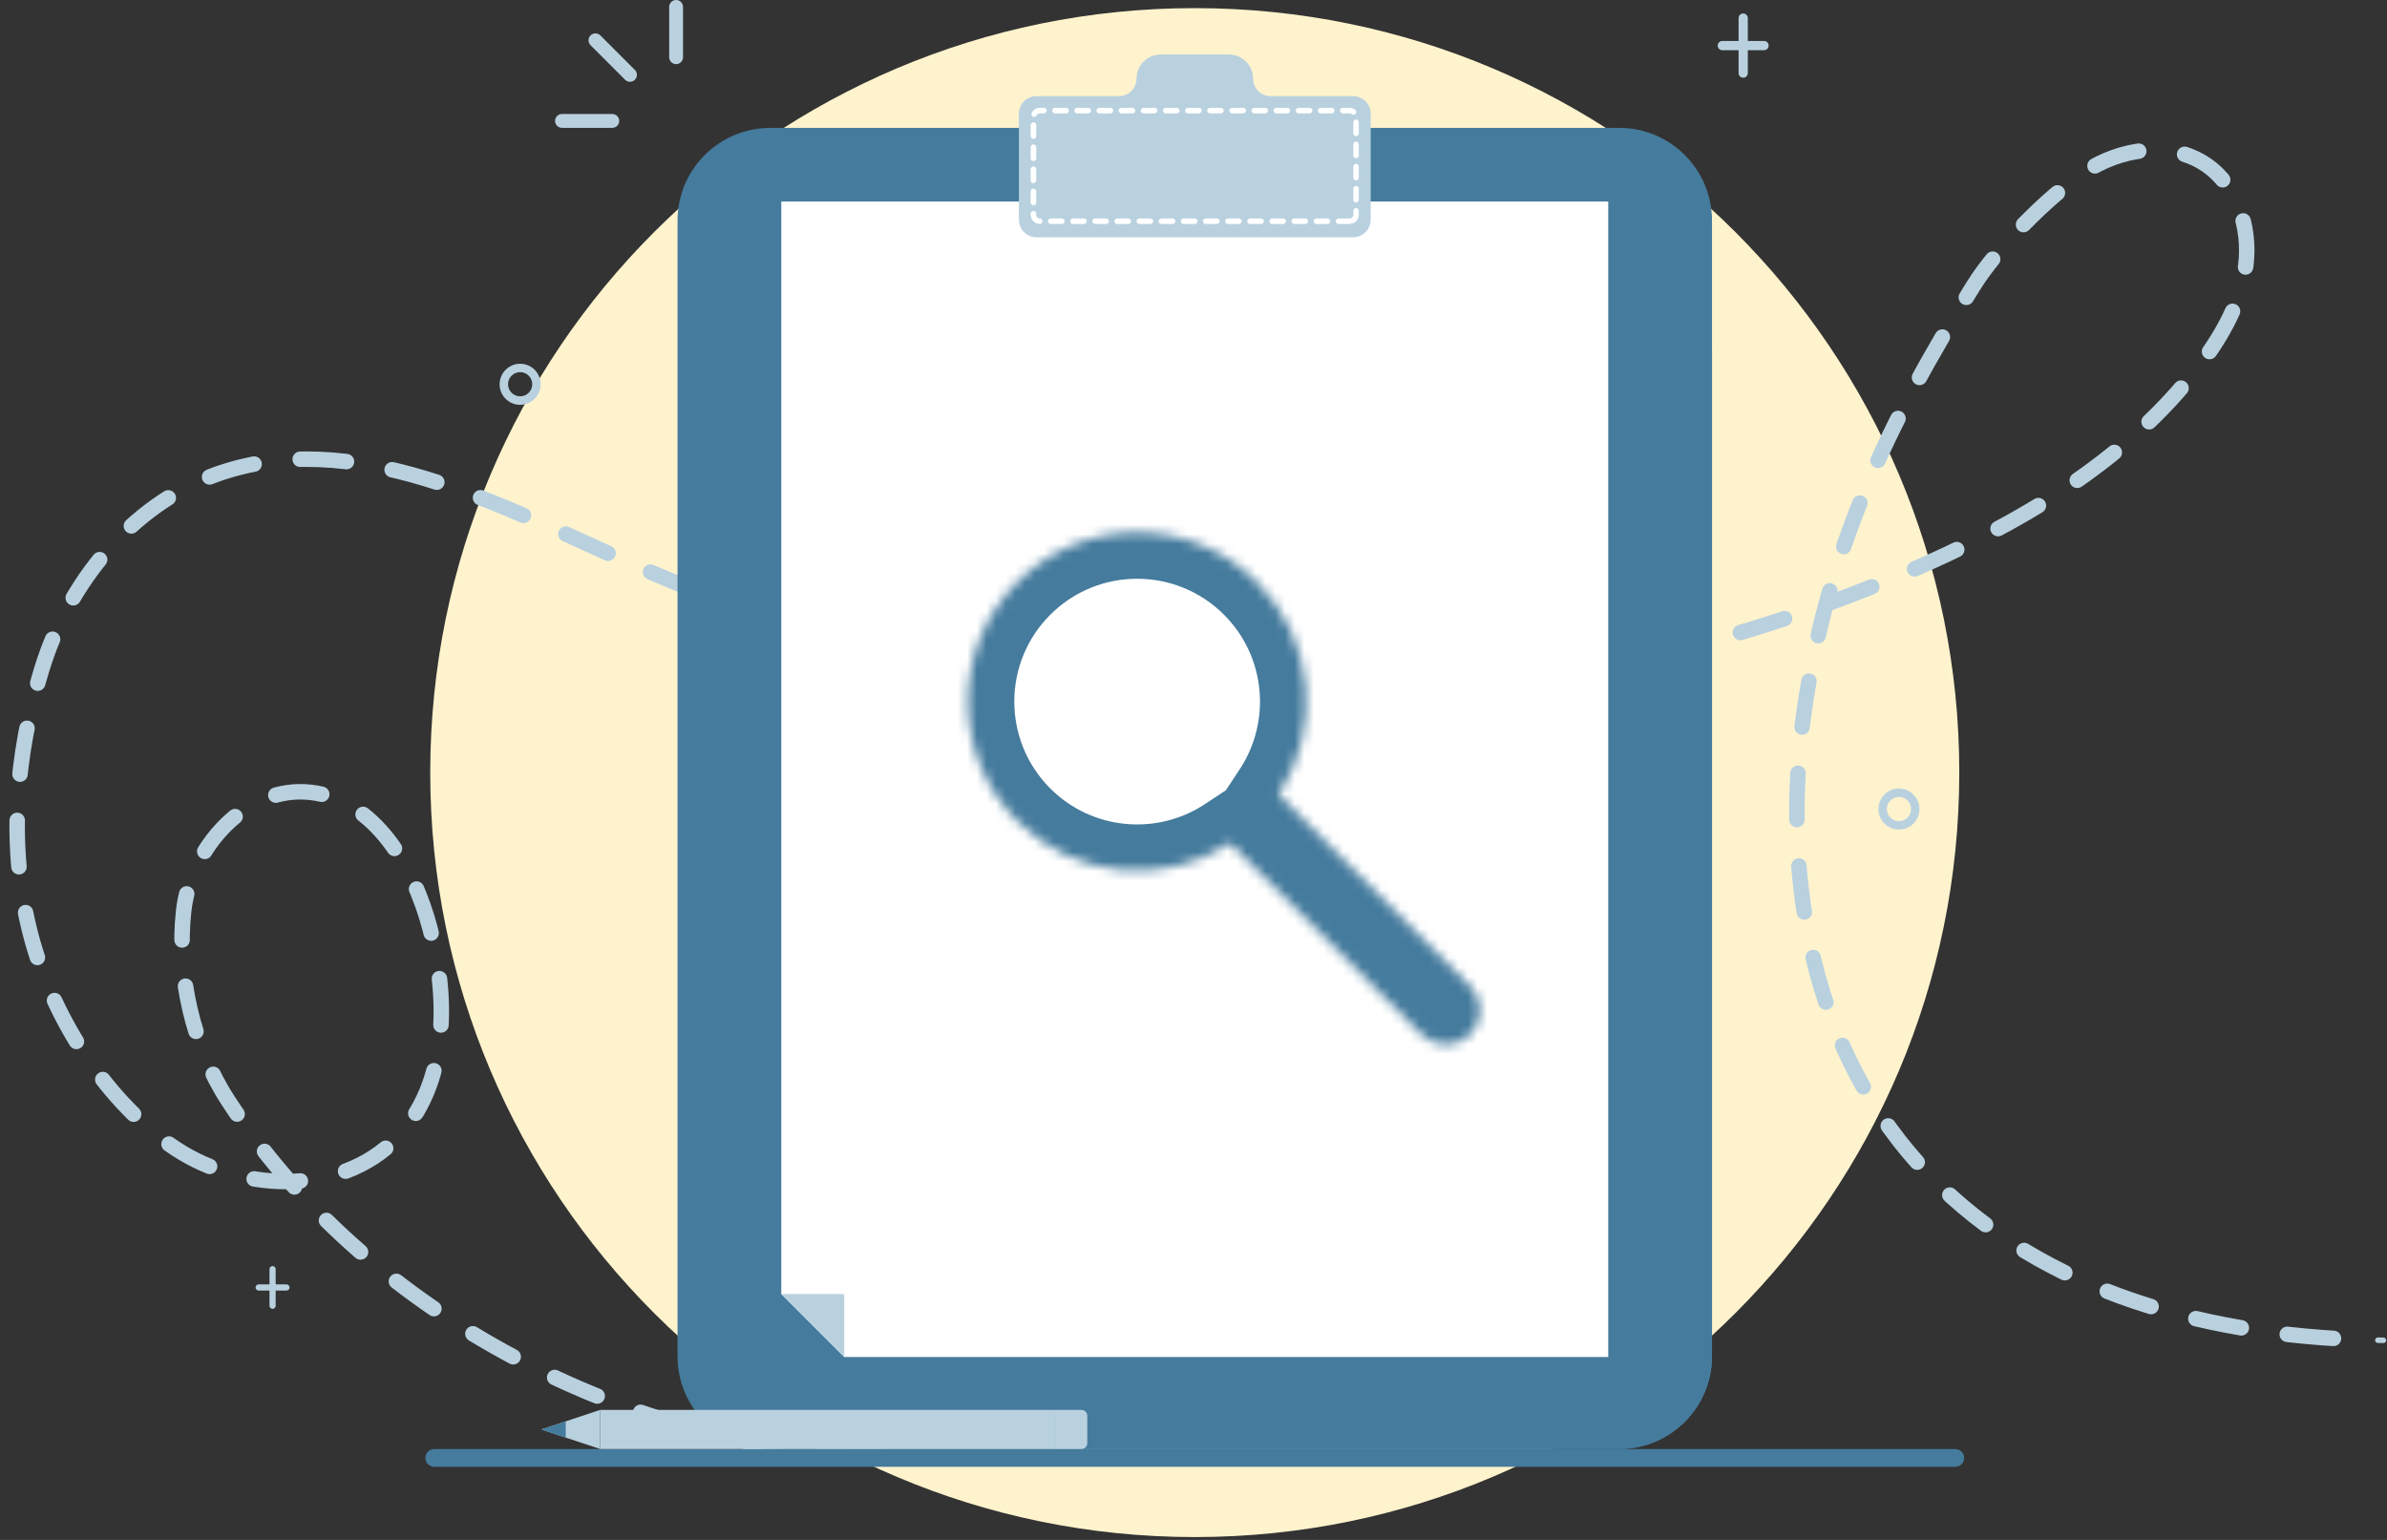 <svg width="248" height="160" viewBox="0 0 248 160" fill="none" xmlns="http://www.w3.org/2000/svg">
<rect x="0" y="0" width="248" height="160" fill="#333333" stroke="none"/>
<path d="M124.131 159.705C167.999 159.705 203.562 124.143 203.562 80.275C203.562 36.406 167.999 0.844 124.131 0.844C80.263 0.844 44.7 36.406 44.7 80.275C44.7 124.143 80.263 159.705 124.131 159.705Z" fill="#FFF3CD"/>
<path d="M92.392 151.617C92.204 151.611 92.009 151.599 91.821 151.594" stroke="#B9D1DF" stroke-width="0.572" stroke-linecap="round" stroke-linejoin="round"/>
<path d="M90.112 151.502C64.054 149.855 37.876 136.195 23.69 114.338C20.043 108.72 18.352 101.341 19.077 94.682C19.803 88.023 25.605 81.582 32.263 82.325C38.911 83.062 42.986 90.029 44.684 96.494C46.633 103.919 46.558 112.709 41.231 118.236C35.276 124.415 24.604 123.906 17.62 118.916C10.635 113.927 5.343 105.399 3.182 97.094C0.827 88.023 1.599 78.507 4.337 69.55C7.074 60.594 13.573 52.506 22.387 49.322C36.63 44.184 51.765 52.426 65.603 58.576C107.076 77.02 156.225 77.375 197.955 59.531C209.518 54.587 220.829 48.048 228.46 38.051C230.832 34.942 232.861 31.409 233.335 27.523C233.81 23.636 232.461 19.349 229.237 17.137C225.505 14.571 220.224 15.405 216.474 17.949C212.725 20.487 207.483 25.785 205.077 29.626C196.155 43.852 189.77 57.37 187.433 73.997C185.204 89.881 187.633 107.977 199.39 120.974C210.844 133.64 228.008 138.756 246.196 139.23" stroke="#B9D1DF" stroke-width="1.607" stroke-linecap="round" stroke-linejoin="round" stroke-dasharray="4.82 4.82"/>
<path d="M247.053 139.25C247.241 139.256 247.436 139.256 247.624 139.261" stroke="#B9D1DF" stroke-width="0.572" stroke-linecap="round" stroke-linejoin="round"/>
<path d="M197.292 86.194C196.115 86.194 195.16 85.239 195.16 84.062C195.16 82.884 196.115 81.93 197.292 81.93C198.47 81.93 199.424 82.884 199.424 84.062C199.424 85.239 198.47 86.194 197.292 86.194ZM197.292 82.804C196.601 82.804 196.035 83.37 196.035 84.062C196.035 84.753 196.601 85.319 197.292 85.319C197.984 85.319 198.55 84.753 198.55 84.062C198.55 83.37 197.989 82.804 197.292 82.804Z" fill="#B9D1DF"/>
<path d="M54.04 42.061C52.863 42.061 51.908 41.106 51.908 39.929C51.908 38.751 52.863 37.797 54.04 37.797C55.218 37.797 56.172 38.751 56.172 39.929C56.178 41.1 55.218 42.061 54.04 42.061ZM54.04 38.666C53.349 38.666 52.783 39.231 52.783 39.923C52.783 40.615 53.349 41.181 54.04 41.181C54.732 41.181 55.298 40.615 55.298 39.923C55.303 39.231 54.737 38.666 54.04 38.666Z" fill="#B9D1DF"/>
<path d="M29.765 133.45H28.639V131.867C28.639 131.69 28.497 131.547 28.319 131.547C28.142 131.547 27.999 131.69 27.999 131.867V133.45H26.873C26.696 133.45 26.553 133.593 26.553 133.77C26.553 133.947 26.696 134.09 26.873 134.09H27.999V135.674C27.999 135.851 28.142 135.994 28.319 135.994C28.497 135.994 28.639 135.851 28.639 135.674V134.09H29.765C29.943 134.09 30.085 133.947 30.085 133.77C30.08 133.593 29.937 133.45 29.765 133.45Z" fill="#B9D1DF"/>
<path d="M183.277 4.256H181.591V1.879C181.591 1.616 181.379 1.398 181.111 1.398C180.848 1.398 180.631 1.61 180.631 1.879V4.256H178.944C178.682 4.256 178.464 4.468 178.464 4.736C178.464 5.005 178.676 5.217 178.944 5.217H180.631V7.594C180.631 7.857 180.842 8.074 181.111 8.074C181.374 8.074 181.591 7.863 181.591 7.594V5.217H183.277C183.54 5.217 183.757 5.005 183.757 4.736C183.757 4.468 183.546 4.256 183.277 4.256Z" fill="#B9D1DF"/>
<path d="M63.614 13.284H58.39C57.995 13.284 57.669 12.964 57.669 12.564C57.669 12.169 57.989 11.844 58.39 11.844H63.614C64.008 11.844 64.334 12.164 64.334 12.564C64.334 12.964 64.014 13.284 63.614 13.284Z" fill="#B9D1DF"/>
<path d="M70.244 6.664C69.85 6.664 69.524 6.344 69.524 5.944V0.72C69.524 0.326 69.844 0 70.244 0C70.638 0 70.964 0.32 70.964 0.72V5.944C70.964 6.344 70.638 6.664 70.244 6.664Z" fill="#B9D1DF"/>
<path d="M65.454 8.497C65.271 8.497 65.088 8.429 64.945 8.286L61.356 4.696C61.076 4.416 61.076 3.959 61.356 3.679C61.636 3.399 62.093 3.399 62.373 3.679L65.963 7.268C66.243 7.548 66.243 8.006 65.963 8.286C65.82 8.429 65.637 8.497 65.454 8.497Z" fill="#B9D1DF"/>
<path d="M203.145 152.403H45.117C44.609 152.403 44.197 151.991 44.197 151.483C44.197 150.974 44.609 150.562 45.117 150.562H203.15C203.659 150.562 204.071 150.974 204.071 151.483C204.071 151.991 203.653 152.403 203.145 152.403Z" fill="#457B9D"/>
<path d="M177.87 22.931V140.914C177.87 146.241 173.554 150.557 168.227 150.557H80.029C79.972 150.557 79.914 150.557 79.857 150.557C75.902 150.488 72.53 148.036 71.112 144.578C70.649 143.447 70.392 142.212 70.392 140.914V22.931C70.392 17.604 74.707 13.289 80.034 13.289H168.239C173.554 13.289 177.87 17.61 177.87 22.931Z" fill="#457B9D"/>
<path d="M177.87 36.359V140.916C177.87 146.243 173.554 150.559 168.227 150.559H91.226C176.681 146.632 177.87 36.359 177.87 36.359Z" fill="#457B9D"/>
<path d="M81.172 20.938V134.451L87.711 140.995H167.09V20.938H81.172Z" fill="white"/>
<path d="M87.711 140.998L81.172 134.453H87.711V140.998Z" fill="#B9D1DF"/>
<path d="M140.581 9.985H132.007C131.001 9.985 130.19 9.173 130.19 8.168C130.19 6.79 129.064 5.664 127.686 5.664H120.581C119.204 5.664 118.078 6.79 118.078 8.168C118.078 9.173 117.266 9.985 116.26 9.985H107.687C106.675 9.985 105.858 10.803 105.858 11.814V22.828C105.858 23.52 106.247 24.131 106.812 24.434C107.07 24.577 107.367 24.657 107.687 24.657H140.581C141.592 24.657 142.41 23.834 142.41 22.823V11.814C142.41 10.803 141.592 9.985 140.581 9.985Z" fill="#B9D1DF"/>
<path d="M140.221 22.986H108.041C107.675 22.986 107.373 22.683 107.373 22.318V12.161C107.373 11.795 107.675 11.492 108.041 11.492H140.221C140.586 11.492 140.889 11.795 140.889 12.161V22.318C140.889 22.683 140.586 22.986 140.221 22.986Z" stroke="white" stroke-width="0.572" stroke-linecap="round" stroke-linejoin="round" stroke-dasharray="1.15 1.15"/>
<path d="M109.624 146.492H62.35V150.556H109.624V146.492Z" fill="#B9D1DF"/>
<path d="M112.356 150.556H109.619V146.492H112.356C112.694 146.492 112.962 146.761 112.962 147.098V149.95C112.968 150.282 112.694 150.556 112.356 150.556Z" fill="#B9D1DF"/>
<path d="M62.35 146.492V150.556L58.778 149.367L56.252 148.527L58.778 147.681L62.35 146.492Z" fill="#B9D1DF"/>
<path d="M58.778 147.68V149.366L56.252 148.526L58.778 147.68Z" fill="#457B9D"/>
<mask id="path-23-inside-1_1572_168030" fill="white">
<path d="M132.844 82.557C137.338 75.733 136.583 66.467 130.579 60.463C123.712 53.596 112.578 53.596 105.71 60.463C98.843 67.331 98.843 78.465 105.71 85.332C111.714 91.336 120.979 92.091 127.803 87.597L147.702 107.497C149.094 108.889 151.351 108.889 152.743 107.497C154.135 106.105 154.135 103.848 152.743 102.456L132.844 82.557Z"/>
</mask>
<path d="M132.844 82.557C137.338 75.733 136.583 66.467 130.579 60.463C123.712 53.596 112.578 53.596 105.71 60.463C98.843 67.331 98.843 78.465 105.71 85.332C111.714 91.336 120.979 92.091 127.803 87.597L147.702 107.497C149.094 108.889 151.351 108.889 152.743 107.497C154.135 106.105 154.135 103.848 152.743 102.456L132.844 82.557Z" fill="white"/>
<path d="M130.579 60.463L127.17 63.872L127.17 63.872L130.579 60.463ZM132.844 82.557L128.817 79.905L126.656 83.187L129.435 85.966L132.844 82.557ZM105.71 85.332L109.119 81.923L105.71 85.332ZM127.803 87.597L131.212 84.188L128.433 81.409L125.151 83.571L127.803 87.597ZM147.702 107.497L151.112 104.088L147.702 107.497ZM127.17 63.872C131.524 68.226 132.078 74.953 128.817 79.905L136.871 85.209C142.598 76.512 141.643 64.708 133.989 57.054L127.17 63.872ZM109.119 63.872C114.104 58.888 122.186 58.888 127.17 63.872L133.989 57.054C125.238 48.303 111.051 48.303 102.301 57.054L109.119 63.872ZM109.119 81.923C104.135 76.939 104.135 68.857 109.119 63.872L102.301 57.054C93.551 65.804 93.551 79.991 102.301 88.742L109.119 81.923ZM125.151 83.571C120.2 86.831 113.473 86.277 109.119 81.923L102.301 88.742C109.955 96.395 121.758 97.351 130.455 91.624L125.151 83.571ZM151.112 104.088L131.212 84.188L124.394 91.007L144.293 110.906L151.112 104.088ZM149.334 104.088C149.825 103.597 150.621 103.597 151.112 104.088L144.293 110.906C147.568 114.181 152.878 114.181 156.153 110.906L149.334 104.088ZM149.334 105.865C148.843 105.374 148.843 104.579 149.334 104.088L156.153 110.906C159.428 107.631 159.428 102.322 156.153 99.047L149.334 105.865ZM129.435 85.966L149.334 105.865L156.153 99.047L136.253 79.147L129.435 85.966Z" fill="#457B9D" mask="url(#path-23-inside-1_1572_168030)"/>
</svg>
